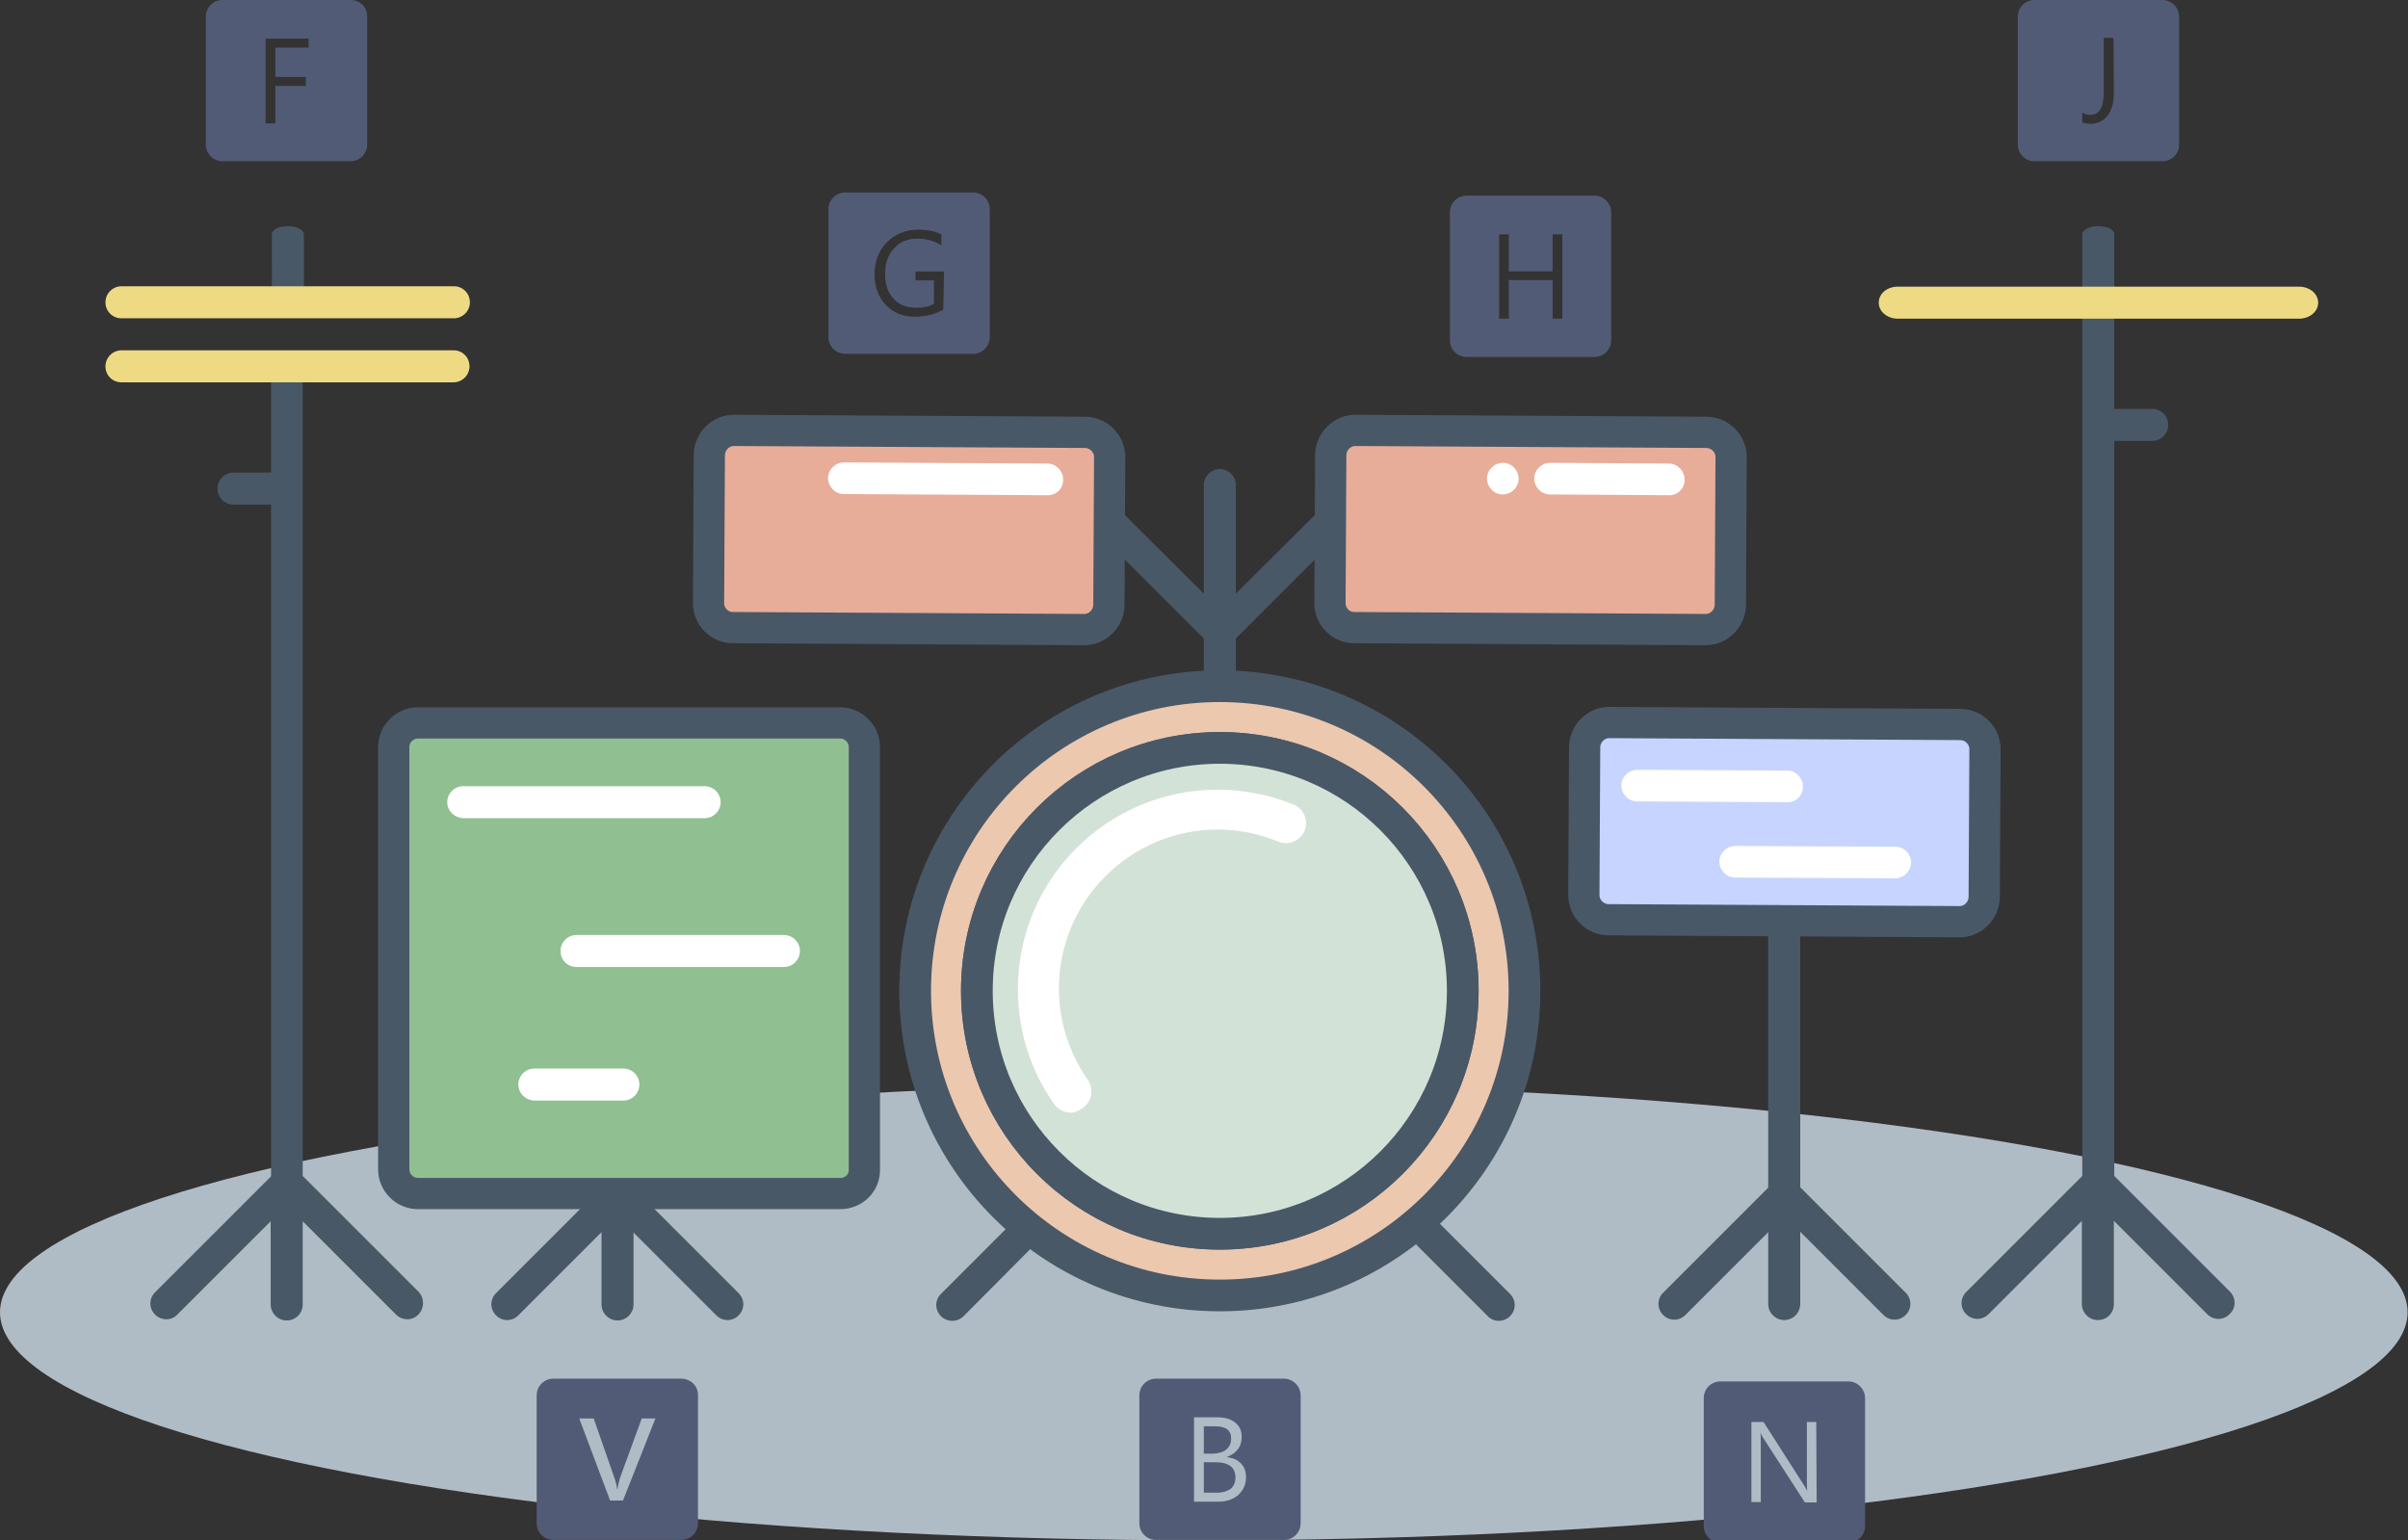 <?xml version="1.0" encoding="utf-8"?>
<!-- Generator: Adobe Illustrator 24.0.0, SVG Export Plug-In . SVG Version: 6.00 Build 0)  -->
<svg version="1.1" id="drum-machine-all" xmlns="http://www.w3.org/2000/svg" xmlns:xlink="http://www.w3.org/1999/xlink" x="0px"
	 y="0px" viewBox="0 0 616.5 394.4" style="enable-background:new 0 0 616.5 394.4;" xml:space="preserve">
<rect x="0" y="0" width="616.5" height="394.4" fill="#333333" stroke="none"/>
<style type="text/css">
	.st0{fill:#B0BCC5;}
	.st1{fill:#495867;}
	.st2{fill:#E7AD99;stroke:#495867;stroke-width:8;stroke-miterlimit:10;}
	.st3{fill:#FFFFFF;}
	.st4{fill:#90BF92;stroke:#495867;stroke-width:8;stroke-miterlimit:10;}
	.st5{fill:#EFDA84;}
	.st6{fill:#C6D4FF;stroke:#495867;stroke-width:8;stroke-miterlimit:10;}
	.st7{fill:#ECC8AF;stroke:#495867;stroke-width:8.118;stroke-miterlimit:10;}
	.st8{fill:#F2F2F2;stroke:#495867;stroke-width:8.118;stroke-miterlimit:10;}
	.st9{fill:#D3E2D7;stroke:#495867;stroke-width:8.118;stroke-miterlimit:10;}
	.st10{fill:#525B76;}
</style>
<ellipse id="shadow" class="st0" cx="308.2" cy="336" rx="308.2" ry="58.4"/>
<g id="drum-set">
	<path id="toms-stand" class="st1" d="M312.3,177L312.3,177c-2.2,0-4.1-1.8-4.1-4.1v-48.7c0-2.2,1.8-4.1,4.1-4.1l0,0
		c2.2,0,4.1,1.8,4.1,4.1v48.7C316.4,175.2,314.5,177,312.3,177z"/>
	<g id="tom-right-all">
		<path id="tom-right-stand" class="st1" d="M337.6,130.9c1.6-1.6,4.1-1.6,5.7,0l0,0c1.6,1.6,1.6,4.1,0,5.7L315.9,164v-11.5
			L337.6,130.9z"/>
		<g id="tom-right">
			<path class="st2" d="M346.7,160.7l90,0.5c3.4,0,6.2-2.8,6.3-6.2l0.2-38c0-3.4-2.8-6.2-6.2-6.3l-90-0.5c-3.4,0-6.2,2.8-6.3,6.2
				l-0.2,38C340.5,157.9,343.3,160.7,346.7,160.7z"/>
			<path class="st3" d="M431.3,122.8L431.3,122.8c0-2.2-1.8-4.1-4-4.1l-30.4-0.2c-2.2,0-4.1,1.8-4.1,4l0,0c0,2.2,1.8,4.1,4,4.1
				l30.4,0.2C429.5,126.9,431.3,125.1,431.3,122.8z"/>
			<path class="st3" d="M388.8,122.6L388.8,122.6c0-2.2-1.8-4.1-4-4.1l0,0c-2.2,0-4.1,1.8-4.1,4l0,0c0,2.2,1.8,4.1,4,4.1l0,0
				C386.9,126.6,388.8,124.8,388.8,122.6z"/>
		</g>
	</g>
	<g id="tom-left-all">
		<path id="tom-left-stand" class="st1" d="M287,130.9c-1.6-1.6-4.1-1.6-5.7,0l0,0c-1.6,1.6-1.6,4.1,0,5.7l27.8,27.8v-11.5
			L287,130.9z"/>
		<g id="tom-left">
			<path class="st2" d="M187.6,160.7l90,0.5c3.4,0,6.2-2.8,6.3-6.2l0.2-38c0-3.4-2.8-6.2-6.2-6.3l-90-0.5c-3.4,0-6.2,2.8-6.3,6.2
				l-0.2,38C181.4,157.9,184.2,160.7,187.6,160.7z"/>
			<path class="st3" d="M272.2,122.8L272.2,122.8c0-2.2-1.8-4.1-4-4.1l-52.1-0.3c-2.2,0-4.1,1.8-4.1,4l0,0c0,2.2,1.8,4.1,4,4.1
				l52.1,0.3C270.4,126.9,272.2,125.1,272.2,122.8z"/>
		</g>
	</g>
	<g id="floor-tom-all">
		<g id="floor-tom-stand">
			<path class="st1" d="M158.1,301.9L158.1,301.9c2.2,0,4.1,1.8,4.1,4.1v28c0,2.2-1.8,4.1-4.1,4.1l0,0c-2.2,0-4.1-1.8-4.1-4.1v-28
				C154,303.7,155.8,301.9,158.1,301.9z"/>
			<path class="st1" d="M160.9,302.9L160.9,302.9c1.6,1.6,1.6,4.1,0,5.7l-28.2,28.2c-1.6,1.6-4.1,1.6-5.7,0l0,0
				c-1.6-1.6-1.6-4.1,0-5.7l28.2-28.2C156.8,301.3,159.3,301.3,160.9,302.9z"/>
			<path class="st1" d="M155.2,302.9L155.2,302.9c-1.6,1.6-1.6,4.1,0,5.7l28.2,28.2c1.6,1.6,4.1,1.6,5.7,0l0,0
				c1.6-1.6,1.6-4.1,0-5.7l-28.2-28.2C159.3,301.3,156.8,301.3,155.2,302.9z"/>
		</g>
		<g id="floor-tom">
			<path class="st4" d="M215.1,305.6H107c-3.4,0-6.2-2.8-6.2-6.2V191.3c0-3.4,2.8-6.2,6.2-6.2h108.1c3.4,0,6.2,2.8,6.2,6.2v108.1
				C221.4,302.9,218.6,305.6,215.1,305.6z"/>
			<path class="st3" d="M114.5,205.4L114.5,205.4c0-2.2,1.8-4.1,4.1-4.1h61.8c2.2,0,4.1,1.8,4.1,4.1l0,0c0,2.2-1.8,4.1-4.1,4.1
				h-61.8C116.3,209.4,114.5,207.6,114.5,205.4z"/>
			<path class="st3" d="M143.5,243.5L143.5,243.5c0-2.2,1.8-4.1,4.1-4.1h53.1c2.2,0,4.1,1.8,4.1,4.1l0,0c0,2.2-1.8,4.1-4.1,4.1
				h-53.1C145.3,247.6,143.5,245.8,143.5,243.5z"/>
			<path class="st3" d="M132.7,277.7L132.7,277.7c0-2.2,1.8-4.1,4.1-4.1h22.8c2.2,0,4.1,1.8,4.1,4.1l0,0c0,2.2-1.8,4.1-4.1,4.1
				h-22.8C134.5,281.7,132.7,279.9,132.7,277.7z"/>
		</g>
	</g>
	<g id="hi-hat-all">
		<g id="hi-hat-stand">
			<path class="st1" d="M69.6,60c0-1.2,1.8-2.1,4.1-2.1s4.1,1,4.1,2.1v21.3h-8.1C69.6,81.3,69.6,60,69.6,60z"/>
			<path class="st1" d="M107.2,330.8l-29.7-29.7V97.8h-8.1V121h-9.6c-2.2,0-4.1,1.8-4.1,4.1s1.8,4.1,4.1,4.1h9.6v172l-29.7,29.7
				c-1.6,1.6-1.6,4.1,0,5.7s4.2,1.6,5.7,0l23.9-23.9v21.3c0,2.2,1.8,4.1,4.1,4.1s4.1-1.8,4.1-4.1v-21.3l23.9,23.9
				c1.6,1.6,4.2,1.6,5.7,0C108.7,335,108.7,332.4,107.2,330.8z"/>
		</g>
		<g id="hi-hat">
			<path class="st5" d="M116.2,89.7H77.5h-8.1H31.1c-2.2,0-4.1,1.8-4.1,4.1s1.8,4.1,4.1,4.1h38.2h8.1h38.7c2.2,0,4.1-1.8,4.1-4.1
				C120.2,91.5,118.4,89.7,116.2,89.7z"/>
			<path class="st5" d="M116.2,81.5c2.2,0,4.1-1.8,4.1-4.1s-1.8-4.1-4.1-4.1H77.5h-8.1H31.1c-2.2,0-4.1,1.8-4.1,4.1s1.8,4.1,4.1,4.1
				h38.2h8.1H116.2z"/>
		</g>
	</g>
	<g id="crash-all">
		<path id="crash-stand" class="st1" d="M571,330.8l-29.7-29.7V112.9h9.7c2.2,0,4.1-1.8,4.1-4.1s-1.8-4.1-4.1-4.1h-9.7V87.3l0,0V60
			c0-1.2-1.8-2.1-4.1-2.1s-4.1,1-4.1,2.1v21.5l0,0v219.6l-29.7,29.7c-1.6,1.6-1.6,4.1,0,5.7s4.1,1.6,5.7,0l23.9-23.9v21.3
			c0,2.2,1.8,4.1,4.1,4.1s4.1-1.8,4.1-4.1v-21.3l23.9,23.9c1.6,1.6,4.2,1.6,5.7,0C572.5,335,572.5,332.4,571,330.8z"/>
		<path id="crash" class="st5" d="M485.9,73.4h46.7h9.8h46.2c2.7,0,4.9,1.8,4.9,4.1s-2.2,4.1-4.9,4.1h-46.2h-9.8h-46.7
			c-2.7,0-4.9-1.8-4.9-4.1C481,75.2,483.1,73.4,485.9,73.4z"/>
	</g>
	<g id="snare-all">
		<g id="snare-stand">
			<path class="st1" d="M456.8,231.6L456.8,231.6c2.2,0,4.1,1.8,4.1,4.1v98.2c0,2.2-1.8,4.1-4.1,4.1l0,0c-2.2,0-4.1-1.8-4.1-4.1
				v-98.2C452.8,233.4,454.6,231.6,456.8,231.6z"/>
			<path class="st1" d="M459.7,302.8L459.7,302.8c1.6,1.6,1.6,4.1,0,5.7l-28.2,28.2c-1.6,1.6-4.1,1.6-5.7,0l0,0
				c-1.6-1.6-1.6-4.1,0-5.7l28.2-28.2C455.5,301.2,458.1,301.2,459.7,302.8z"/>
			<path class="st1" d="M454,302.8L454,302.8c-1.6,1.6-1.6,4.1,0,5.7l28.2,28.2c1.6,1.6,4.1,1.6,5.7,0l0,0c1.6-1.6,1.6-4.1,0-5.7
				l-28.2-28.2C458.1,301.2,455.5,301.2,454,302.8z"/>
		</g>
		<g id="snare">
			<path class="st6" d="M411.7,235.5l90,0.5c3.4,0,6.2-2.8,6.3-6.2l0.2-38c0-3.4-2.8-6.2-6.2-6.3l-90-0.5c-3.4,0-6.2,2.8-6.3,6.2
				l-0.2,38C405.5,232.6,408.3,235.4,411.7,235.5z"/>
			<path class="st3" d="M461.6,201.4L461.6,201.4c0-2.2-1.8-4.1-4-4.1l-38.4-0.2c-2.2,0-4.1,1.8-4.1,4l0,0c0,2.2,1.8,4.1,4,4.1
				l38.4,0.2C459.8,205.5,461.6,203.7,461.6,201.4z"/>
			<path class="st3" d="M489.3,220.9L489.3,220.9c0-2.2-1.8-4.1-4-4.1l-41-0.2c-2.2,0-4.1,1.8-4.1,4l0,0c0,2.2,1.8,4.1,4,4.1l41,0.2
				C487.4,224.9,489.2,223.1,489.3,220.9z"/>
		</g>
	</g>
	<g id="kick-all">
		<g id="kick-stand">
			<path class="st1" d="M240.9,337L240.9,337c-1.6-1.6-1.6-4.1,0-5.7l17.9-17.9c1.6-1.6,4.1-1.6,5.7,0l0,0c1.6,1.6,1.6,4.1,0,5.7
				L246.7,337C245.1,338.6,242.5,338.6,240.9,337z"/>
			<path class="st1" d="M386.6,337L386.6,337c1.6-1.6,1.6-4.1,0-5.7l-17.9-17.9c-1.6-1.6-4.1-1.6-5.7,0l0,0c-1.6,1.6-1.6,4.1,0,5.7
				l17.9,17.9C382.4,338.6,385,338.6,386.6,337z"/>
		</g>
		<g id="kick">
			<circle class="st7" cx="312.3" cy="253.7" r="78"/>
			<circle class="st8" cx="312.3" cy="253.7" r="62.2"/>
			<circle class="st9" cx="312.3" cy="253.7" r="62.2"/>
			<path class="st3" d="M274.1,284.9c-1.6,0-3.2-0.8-4.2-2.2c-6.1-8.6-9.3-18.8-9.3-29.4c0-28.2,22.9-51.1,51.1-51.1
				c6.7,0,13.3,1.3,19.5,3.8c2.6,1.1,3.9,4.1,2.8,6.7s-4.1,3.9-6.7,2.8c-4.9-2-10.1-3.1-15.5-3.1c-22.5,0-40.7,18.3-40.7,40.7
				c0,8.4,2.6,16.5,7.4,23.4c1.6,2.3,1.1,5.5-1.3,7.2C276.1,284.5,275.1,284.9,274.1,284.9z"/>
		</g>
	</g>
</g>
<g id="buttons">
	<g id="buttons-top">
		<path class="st10" d="M249.1,49.3h-32.7c-2.4,0-4.3,1.9-4.3,4.3v32.7c0,2.4,1.9,4.3,4.3,4.3h32.7c2.4,0,4.3-1.9,4.3-4.3V53.6
			C253.4,51.2,251.5,49.3,249.1,49.3z M241.5,79.3c-2.2,1.2-4.6,1.8-7.2,1.8c-3.1,0-5.6-1-7.5-3c-1.9-2-2.9-4.6-2.9-7.9
			c0-3.3,1.1-6.1,3.2-8.2c2.1-2.1,4.8-3.2,8-3.2c2.4,0,4.3,0.4,5.9,1.2v2.8c-1.8-1.1-3.8-1.7-6.2-1.7c-2.4,0-4.4,0.8-5.9,2.5
			c-1.6,1.7-2.3,3.8-2.3,6.5c0,2.7,0.7,4.9,2.2,6.4c1.4,1.6,3.4,2.3,5.9,2.3c1.7,0,3.1-0.3,4.4-1v-6h-4.7v-2.3h7.3L241.5,79.3
			L241.5,79.3z"/>
		<path class="st10" d="M408.2,50.1h-32.7c-2.4,0-4.3,1.9-4.3,4.3v32.7c0,2.4,1.9,4.3,4.3,4.3h32.7c2.4,0,4.3-1.9,4.3-4.3V54.4
			C412.5,52,410.6,50.1,408.2,50.1z M400,81.6h-2.5v-9.9h-11.2v9.9h-2.5V60h2.5v9.5h11.2V60h2.5V81.6z"/>
		<path class="st10" d="M553.6,0h-32.7c-2.4,0-4.3,1.9-4.3,4.3v32.7c0,2.4,1.9,4.3,4.3,4.3h32.7c2.4,0,4.3-1.9,4.3-4.3V4.3
			C557.9,1.9,556,0,553.6,0z M541.2,23.6c0,2.6-0.5,4.6-1.6,6c-1.1,1.4-2.5,2.1-4.4,2.1c-0.8,0-1.5-0.1-2.1-0.4v-2.5
			c0.5,0.4,1.3,0.6,2.1,0.6c2.3,0,3.4-1.9,3.4-5.8V9.7h2.5L541.2,23.6L541.2,23.6z"/>
		<path class="st10" d="M89.8,0H57c-2.4,0-4.3,1.9-4.3,4.3v32.7c0,2.4,1.9,4.3,4.3,4.3h32.7c2.4,0,4.3-1.9,4.3-4.3V4.3
			C94.1,1.9,92.2,0,89.8,0z M78.9,12.2h-8.4v7.5h7.8v2.3h-7.8v9.6h-2.5V9.9h11V12.2z"/>
	</g>
	<g id="bottons-bottom">
		<g>
			<path class="st10" d="M311.1,374.4h-2.9v7.8h3.4c1.5,0,2.6-0.4,3.5-1c0.8-0.7,1.2-1.7,1.2-2.9
				C316.3,375.7,314.6,374.4,311.1,374.4z"/>
			<path class="st10" d="M314,371.1c0.8-0.7,1.2-1.6,1.2-2.8c0-2.1-1.4-3.1-4.1-3.1h-2.9v7h2.6C312.1,372.1,313.2,371.8,314,371.1z"
				/>
			<path class="st10" d="M328.7,353h-32.7c-2.4,0-4.3,1.9-4.3,4.3V390c0,2.4,1.9,4.3,4.3,4.3h32.7c2.4,0,4.3-1.9,4.3-4.3v-32.7
				C333,354.9,331,353,328.7,353z M317,382.8c-1.3,1.1-3,1.7-5,1.7h-6.3v-21.6h6.1c1.9,0,3.4,0.5,4.5,1.4c1.1,0.9,1.6,2.1,1.6,3.6
				c0,1.2-0.3,2.3-1,3.2s-1.6,1.5-2.7,1.9v0.1c1.5,0.2,2.6,0.7,3.5,1.6c0.9,0.9,1.3,2.1,1.3,3.6C319,380.1,318.3,381.6,317,382.8z"
				/>
		</g>
		<path class="st10" d="M473.2,353.7h-32.7c-2.4,0-4.3,1.9-4.3,4.3v32.7c0,2.4,1.9,4.3,4.3,4.3h32.7c2.4,0,4.3-1.9,4.3-4.3V358
			C477.5,355.7,475.6,353.7,473.2,353.7z M465.1,384.7h-3l-10.6-16.4c-0.3-0.4-0.5-0.8-0.7-1.3h-0.1c0.1,0.4,0.1,1.4,0.1,2.8v14.8
			h-2.4v-20.5h3.1l10.3,16.1c0.4,0.7,0.7,1.1,0.8,1.4h0.1c-0.1-0.6-0.1-1.6-0.1-3v-14.5h2.4L465.1,384.7L465.1,384.7z"/>
		<path class="st10" d="M174.4,353h-32.7c-2.4,0-4.3,1.9-4.3,4.3V390c0,2.4,1.9,4.3,4.3,4.3h32.7c2.4,0,4.3-1.9,4.3-4.3v-32.7
			C178.8,354.9,176.8,353,174.4,353z M159.5,384.2h-3.3l-7.9-21h3.7l5.3,15.2c0.4,1.1,0.6,2.1,0.7,2.9h0.1c0.1-1,0.4-2,0.6-2.8
			l5.6-15.3h3.5L159.5,384.2z"/>
	</g>
</g>
</svg>
